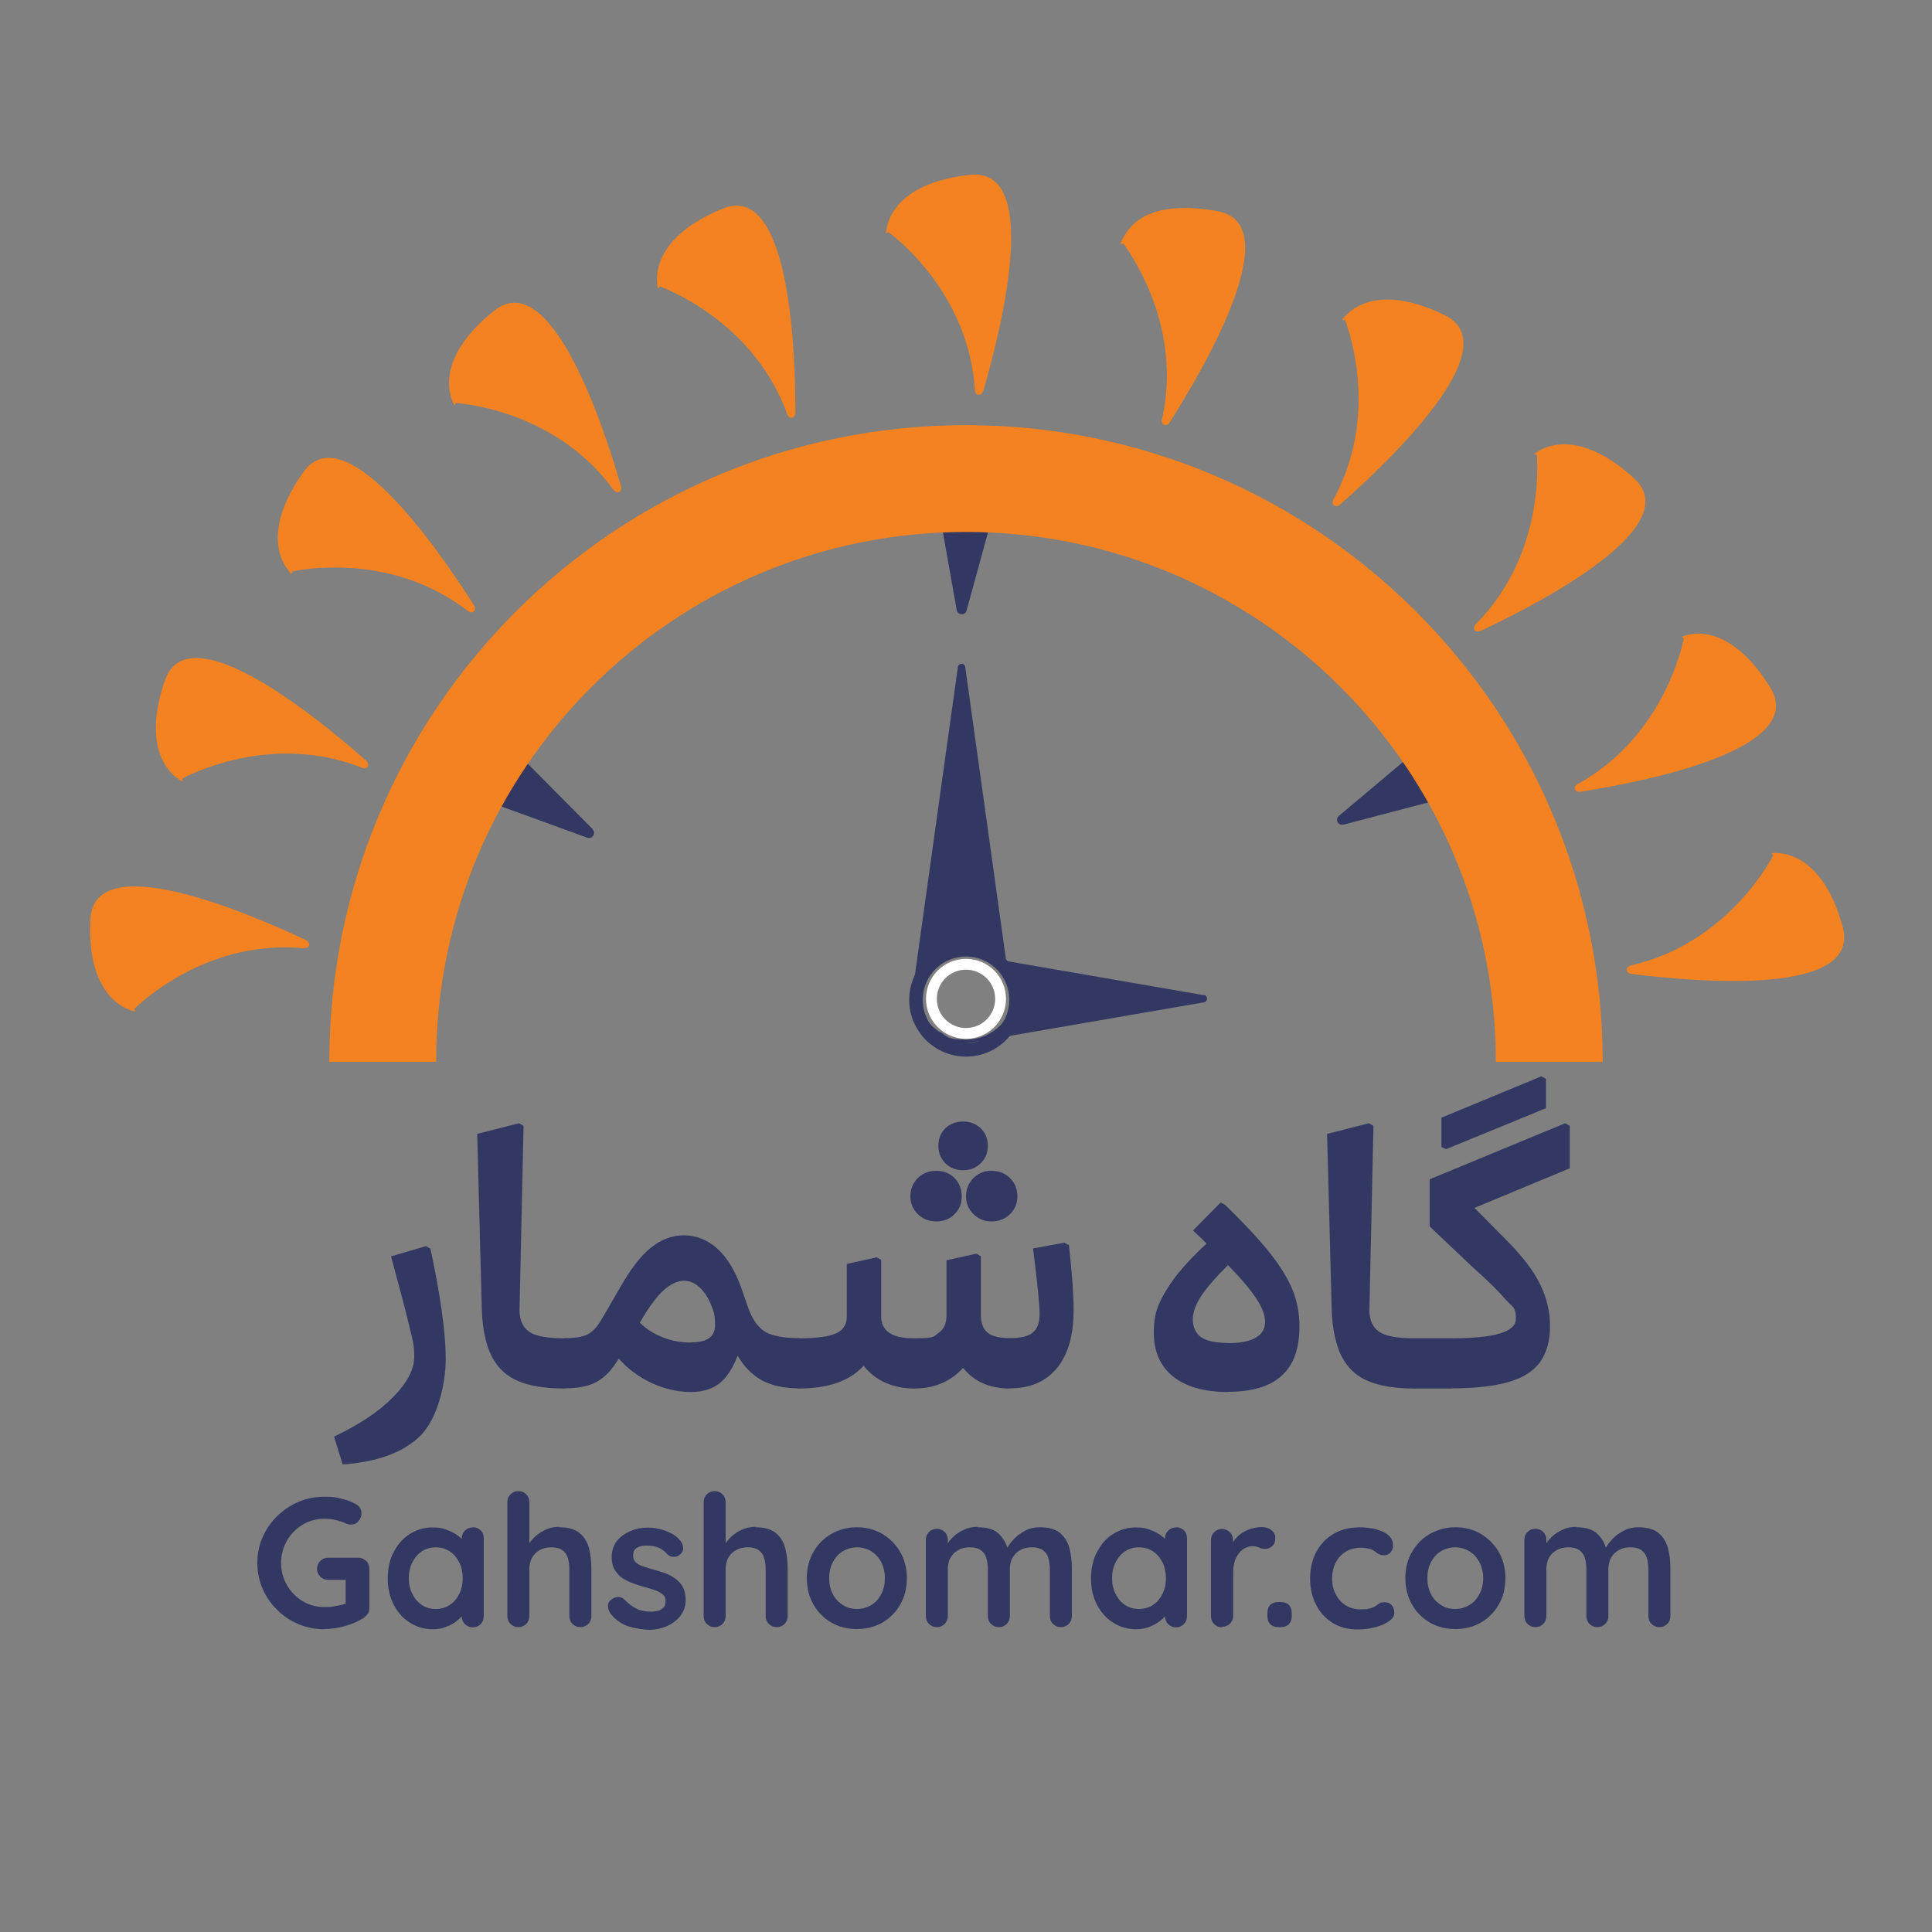 <svg xmlns="http://www.w3.org/2000/svg" xmlns:i="http://ns.adobe.com/AdobeIllustrator/10.0/" id="Layer_1" data-name="Layer 1" viewBox="0 0 1000 1000"><rect x="0" y="0" width="1000" height="1000" fill="#808080" stroke="none"/><g><g id="_Radial_Repeat_" data-name="&amp;lt;Radial Repeat&amp;gt;"><path d="M695.2,426.9l47.6-12.5c1.6-.4,2.4-2.2,1.7-3.7l-9.9-19.2c-.8-1.5-2.7-1.9-4-.8l-37.6,31.6c-2.1,1.8-.4,5.2,2.3,4.5Z" fill="#333863" stroke-width="0"></path></g><g id="_Radial_Repeat_-2" data-name="&amp;lt;Radial Repeat&amp;gt;"><path d="M500.3,316l13-47.4c.4-1.6-.7-3.2-2.4-3.3l-21.6-1c-1.7,0-3,1.4-2.7,3.1l8.6,48.4c.5,2.7,4.4,2.9,5.1.2Z" fill="#333863" stroke-width="0"></path></g><g id="_Radial_Repeat_-3" data-name="&amp;lt;Radial Repeat&amp;gt;"><path d="M306.8,429.2l-34.6-34.9c-1.2-1.2-3.2-1-4.1.4l-11.6,18.2c-.9,1.4-.3,3.3,1.3,3.9l46.2,16.8c2.6.9,4.7-2.3,2.7-4.3Z" fill="#333863" stroke-width="0"></path></g></g><path d="M198.1,549.6c0-166.8,135.2-301.9,301.9-301.9s301.9,135.2,301.9,301.9" fill="none" stroke="#f58220" stroke-miterlimit="238" stroke-width="55.3"></path><g><g id="_Radial_Repeat_-4" data-name="&amp;lt;Radial Repeat&amp;gt;"><path d="M844.2,499.7c-3.1.7-2.9,4,.3,4.4,35,4.4,118.9,11.4,109.3-24.2-9.1-33.6-26.6-37.9-33-38.3s-2.6.5-3.1,1.4c-4.2,7.9-27,46.1-73.5,56.7Z" fill="#f58220" stroke-width="0"></path></g><g id="_Radial_Repeat_-5" data-name="&amp;lt;Radial Repeat&amp;gt;"><path d="M816.7,405.7c-2.8,1.5-1.6,4.6,1.5,4.1,34.8-5.5,117.4-22.2,98.2-53.7-18.1-29.7-36.1-29-42.3-27.6s-2.4,1.2-2.6,2.3c-1.9,8.7-13,51.8-54.8,75Z" fill="#f58220" stroke-width="0"></path></g><g id="_Radial_Repeat_-6" data-name="&amp;lt;Radial Repeat&amp;gt;"><path d="M763.9,323c-2.2,2.3-.3,4.9,2.6,3.5,31.9-15,106.5-54.1,79.3-78.9-25.7-23.5-42.8-17.8-48.4-14.7s-2,1.8-1.9,2.9c.6,8.9,2,53.4-31.7,87.3Z" fill="#f58220" stroke-width="0"></path></g><g id="_Radial_Repeat_-7" data-name="&amp;lt;Radial Repeat&amp;gt;"><path d="M690.2,258.4c-1.5,2.8,1.1,4.8,3.5,2.7,26.4-23.3,87.2-81.6,54.2-97.9-31.2-15.4-46-5.1-50.6-.6s-1.4,2.3-1,3.3c3.1,8.4,16.8,50.7-6.1,92.6Z" fill="#f58220" stroke-width="0"></path></g><g id="_Radial_Repeat_-8" data-name="&amp;lt;Radial Repeat&amp;gt;"><path d="M601.4,216.9c-.7,3.1,2.4,4.3,4.1,1.6,18.9-29.8,61-102.7,24.7-109.2s-45.6,7.9-48.7,13.5-.7,2.6,0,3.4c5.3,7.2,30.3,44,20,90.7Z" fill="#f58220" stroke-width="0"></path></g><g id="_Radial_Repeat_-9" data-name="&amp;lt;Radial Repeat&amp;gt;"><path d="M504.6,201.8c.2,3.2,3.5,3.4,4.4.4,9.8-33.8,29.9-115.6-6.8-111.7-34.6,3.7-41.6,20.3-43,26.5s0,2.7.9,3.3c7.1,5.4,41.4,33.8,44.5,81.5Z" fill="#f58220" stroke-width="0"></path></g><g id="_Radial_Repeat_-10" data-name="&amp;lt;Radial Repeat&amp;gt;"><path d="M407.4,214.3c1.1,3,4.3,2.3,4.3-.9,0-35.2-3.6-119.4-37.7-105.4-32.2,13.2-34.3,31.1-33.9,37.5s.8,2.5,1.8,2.9c8.3,3.2,49.2,21,65.5,65.8Z" fill="#f58220" stroke-width="0"></path></g><g id="_Radial_Repeat_-11" data-name="&amp;lt;Radial Repeat&amp;gt;"><path d="M317.5,253.5c1.9,2.6,4.8,1.1,3.9-2-9.8-33.8-36.7-113.7-65.6-90.7-27.2,21.7-24.2,39.5-22.1,45.5s1.5,2.2,2.6,2.3c8.9.8,53.1,6.4,81.2,44.9Z" fill="#f58220" stroke-width="0"></path></g><g id="_Radial_Repeat_-12" data-name="&amp;lt;Radial Repeat&amp;gt;"><path d="M242.1,316.2c2.5,1.9,4.9-.3,3.2-3-18.9-29.7-67-98.9-88.3-68.8-20.1,28.4-12.3,44.6-8.5,49.8s2.1,1.7,3.1,1.5c8.8-1.8,52.7-8.6,90.5,20.5Z" fill="#f58220" stroke-width="0"></path></g><g id="_Radial_Repeat_-13" data-name="&amp;lt;Radial Repeat&amp;gt;"><path d="M187.2,397.4c3,1.2,4.6-1.7,2.2-3.8-26.4-23.3-91.9-76.3-104-41.5-11.4,32.9.7,46.3,5.7,50.2s2.5,1.1,3.4.6c7.9-4.1,48.2-23,92.7-5.6Z" fill="#f58220" stroke-width="0"></path></g><g id="_Radial_Repeat_-14" data-name="&amp;lt;Radial Repeat&amp;gt;"><path d="M157.2,490.7c3.2.3,3.9-2.9,1-4.2-31.9-15-109.5-47.6-111.4-10.8-1.8,34.8,13.6,44.3,19.5,46.7s2.7.3,3.4-.4c6.5-6.2,39.9-35.6,87.4-31.2Z" fill="#f58220" stroke-width="0"></path></g></g><path d="M623.1,515.1l-102.3-17.7-21.2-152.2c-.3-2.2-3.5-2.2-3.8,0l-24.7,177c1.7,13,20,26.2,21.7,16.8l-6.6-4.9c-11.1-7.7-10.9-16.9-10.7-20.6.4-8.8,4.6-16.6,11.6-20.9.4-.2.8-.5,1.2-.7,3.5-1.9,7.5-3,11.8-3,7.3,0,13.8,3.1,18.3,8.1,1.1,1.2,2.1,2.6,3,4,2.2,3.7,3.4,8,3.4,12.5s-.3,4.2-.8,6.2c-.4,1.6-1,3.2-1.7,4.6-4,8.2-12.4,13.8-22.2,13.8s-9.6-1.5-13.5-4v6c0,1.2,1.1,2.1,2.3,1.9l134.3-23.2c2.1-.4,2.1-3.4,0-3.8Z" fill="#333863" stroke-width="0"></path><circle cx="500" cy="517" r="17.9" fill="none" stroke="#fff" stroke-miterlimit="10" stroke-width="5.6"></circle><circle cx="500" cy="517.5" r="25.9" fill="none" stroke="#333863" stroke-miterlimit="10" stroke-width="7"></circle><g><path d="M167.9,843.3c-4.8,0-9.3-.9-13.5-2.7-4.2-1.8-7.9-4.2-11-7.4-3.2-3.1-5.7-6.8-7.5-10.9-1.8-4.1-2.7-8.6-2.7-13.3s.9-9.2,2.7-13.3c1.8-4.1,4.3-7.8,7.5-10.9,3.2-3.1,6.8-5.6,11-7.4,4.2-1.8,8.7-2.7,13.5-2.7s5.9.3,8.7,1c2.8.6,5.4,1.6,7.7,2.9,1,.5,1.7,1.2,2.1,2,.5.9.7,1.7.7,2.6,0,1.5-.5,2.9-1.5,4.1-1,1.2-2.3,1.8-3.9,1.8s-1,0-1.6-.2c-.5-.1-1.1-.3-1.6-.6-1.6-.7-3.3-1.2-5-1.6-1.8-.4-3.6-.6-5.6-.6-4.1,0-7.9,1-11.3,3.1-3.4,2.1-6.1,4.8-8.1,8.3-2,3.5-3,7.3-3,11.5s1,7.9,3,11.4c2,3.5,4.7,6.3,8.1,8.3,3.4,2.1,7.1,3.1,11.3,3.1s4-.2,6.3-.6c2.3-.4,4.2-.9,5.6-1.5l-.9,2.9v-16.3l1.6,1.4h-10.6c-1.6,0-3-.5-4.1-1.6-1.1-1.1-1.7-2.4-1.7-4.1s.6-3,1.7-4.1c1.1-1.1,2.5-1.6,4.1-1.6h15.6c1.6,0,3,.6,4.1,1.7,1.1,1.1,1.6,2.5,1.6,4.1v20.2c0,1.3-.3,2.3-.9,3.1-.6.8-1.3,1.5-2,2-2.9,1.8-6.1,3.2-9.6,4.2-3.5,1-7.1,1.6-10.9,1.6Z" fill="#333863" stroke-width="0"></path><path d="M244.7,790.5c1.6,0,3,.5,4.1,1.6,1.1,1.1,1.6,2.5,1.6,4.2v40.2c0,1.6-.5,3-1.6,4.1-1.1,1.1-2.4,1.7-4.1,1.7s-3-.6-4.1-1.7c-1.1-1.1-1.6-2.5-1.6-4.1v-4.7l2.1.9c0,.8-.4,1.8-1.3,3-.9,1.2-2.1,2.3-3.6,3.5-1.5,1.1-3.3,2.1-5.4,2.9-2.1.8-4.3,1.2-6.7,1.2-4.4,0-8.3-1.1-11.9-3.4-3.6-2.2-6.4-5.4-8.4-9.3-2.1-4-3.1-8.5-3.1-13.6s1-9.8,3.1-13.7c2.1-4,4.8-7.1,8.3-9.3,3.5-2.2,7.4-3.4,11.6-3.4s5.2.4,7.5,1.2c2.3.8,4.3,1.9,5.9,3.1,1.7,1.3,3,2.6,3.9,3.9.9,1.3,1.4,2.4,1.4,3.3l-3.4,1.2v-6.9c0-1.6.5-3,1.6-4.1,1.1-1.1,2.4-1.7,4.1-1.7ZM225.5,832.8c2.8,0,5.2-.7,7.3-2.1s3.7-3.3,4.9-5.7c1.2-2.4,1.8-5.1,1.8-8.1s-.6-5.8-1.8-8.2c-1.2-2.4-2.8-4.3-4.9-5.7-2.1-1.4-4.5-2.1-7.3-2.1s-5.1.7-7.2,2.1c-2.1,1.4-3.7,3.3-4.9,5.7-1.2,2.4-1.8,5.1-1.8,8.2s.6,5.7,1.8,8.1c1.2,2.4,2.8,4.3,4.9,5.7,2.1,1.4,4.5,2.1,7.2,2.1Z" fill="#333863" stroke-width="0"></path><path d="M289.5,790.5c4.6,0,8,1,10.4,2.9,2.4,2,4,4.6,4.9,7.8.9,3.3,1.3,6.9,1.3,10.9v24.3c0,1.6-.5,3-1.6,4.1-1.1,1.1-2.4,1.7-4.1,1.7s-3-.6-4.1-1.7c-1.1-1.1-1.6-2.5-1.6-4.1v-24.3c0-2.1-.3-4-.8-5.7-.5-1.7-1.4-3-2.8-4-1.3-1-3.2-1.5-5.7-1.5s-4.5.5-6.2,1.5c-1.7,1-3,2.4-3.9,4-.9,1.7-1.3,3.6-1.3,5.7v24.3c0,1.6-.5,3-1.6,4.1-1.1,1.1-2.4,1.7-4.1,1.7s-3-.6-4.1-1.7c-1.1-1.1-1.6-2.5-1.6-4.1v-58.8c0-1.6.5-3,1.6-4.1,1.1-1.1,2.4-1.7,4.1-1.7s3,.6,4.1,1.7c1.1,1.1,1.6,2.5,1.6,4.1v23.6l-1.4-.3c.6-1.1,1.4-2.2,2.4-3.5,1-1.2,2.2-2.4,3.7-3.5,1.5-1.1,3.1-1.9,4.9-2.6,1.8-.7,3.7-1,5.8-1Z" fill="#333863" stroke-width="0"></path><path d="M315.6,834.4c-.6-.9-.9-2-.9-3.4,0-1.4.9-2.6,2.5-3.6,1-.6,2.1-.9,3.2-.8,1.1,0,2.2.7,3.3,1.8,1.8,1.8,3.8,3.3,5.8,4.3,2,1,4.6,1.5,7.6,1.5,1,0,2-.2,3.1-.4,1.1-.2,2.1-.7,3-1.5.9-.8,1.3-2,1.3-3.7s-.5-2.5-1.4-3.3c-1-.8-2.2-1.5-3.8-2.1-1.6-.6-3.3-1.1-5.2-1.6-2-.6-4-1.2-6-1.9-2.1-.7-3.9-1.6-5.7-2.7-1.7-1.1-3.1-2.6-4.2-4.4-1.1-1.8-1.6-4.2-1.6-6.9s.9-5.9,2.7-8.1c1.8-2.2,4.1-3.9,6.9-5.1,2.8-1.2,5.8-1.8,8.9-1.8s4,.2,6.2.7c2.2.5,4.2,1.2,6.2,2.3,2,1,3.6,2.4,4.9,4.1.7,1,1.1,2.1,1.2,3.4.1,1.3-.5,2.5-1.8,3.6-1,.8-2.1,1.1-3.3,1-1.3,0-2.3-.5-3.1-1.3-1.1-1.4-2.5-2.5-4.3-3.3-1.8-.8-3.9-1.2-6.2-1.2s-2,.1-3.1.3c-1.1.2-2.1.7-2.9,1.4-.8.7-1.2,1.9-1.2,3.5s.5,2.6,1.4,3.5c1,.9,2.2,1.6,3.9,2.1,1.6.5,3.3,1.1,5.2,1.6,1.9.5,3.8,1.1,5.8,1.8,2,.7,3.8,1.6,5.4,2.8,1.6,1.1,3,2.6,4,4.4,1,1.8,1.5,4.1,1.5,6.9s-1,6-2.9,8.3c-1.9,2.3-4.3,4-7.1,5.2-2.9,1.2-5.8,1.8-8.7,1.8s-7.5-.7-11.2-1.9c-3.7-1.3-6.8-3.6-9.3-6.9Z" fill="#333863" stroke-width="0"></path><path d="M391.1,790.5c4.6,0,8,1,10.4,2.9,2.4,2,4,4.6,4.9,7.8.9,3.3,1.3,6.9,1.3,10.9v24.3c0,1.6-.5,3-1.6,4.1-1.1,1.1-2.4,1.7-4.1,1.7s-3-.6-4.1-1.7c-1.1-1.1-1.6-2.5-1.6-4.1v-24.3c0-2.1-.3-4-.8-5.7-.5-1.7-1.4-3-2.8-4-1.3-1-3.2-1.5-5.7-1.5s-4.5.5-6.2,1.5c-1.7,1-3,2.4-3.9,4-.9,1.7-1.3,3.6-1.3,5.7v24.3c0,1.6-.5,3-1.6,4.1-1.1,1.1-2.4,1.7-4.1,1.7s-3-.6-4.1-1.7c-1.1-1.1-1.6-2.5-1.6-4.1v-58.8c0-1.6.5-3,1.6-4.1,1.1-1.1,2.4-1.7,4.1-1.7s3,.6,4.1,1.7c1.1,1.1,1.6,2.5,1.6,4.1v23.6l-1.4-.3c.6-1.1,1.4-2.2,2.4-3.5,1-1.2,2.2-2.4,3.7-3.5,1.5-1.1,3.1-1.9,4.9-2.6,1.8-.7,3.7-1,5.8-1Z" fill="#333863" stroke-width="0"></path><path d="M469.4,816.9c0,5.2-1.2,9.8-3.5,13.7-2.3,4-5.4,7.1-9.3,9.3-3.9,2.2-8.3,3.3-13.1,3.3s-9.2-1.1-13.1-3.3c-3.9-2.2-7-5.3-9.3-9.3-2.3-4-3.5-8.5-3.5-13.7s1.2-9.8,3.5-13.7c2.3-4,5.4-7.1,9.3-9.3,3.9-2.2,8.3-3.4,13.1-3.4s9.2,1.1,13.1,3.4c3.9,2.3,7,5.4,9.3,9.3,2.3,4,3.5,8.5,3.5,13.7ZM458,816.9c0-3.2-.7-6-1.9-8.4-1.3-2.4-3-4.2-5.2-5.6-2.2-1.3-4.6-2-7.3-2s-5.1.7-7.3,2c-2.2,1.3-3.9,3.2-5.2,5.6-1.3,2.4-1.9,5.2-1.9,8.4s.6,5.9,1.9,8.3c1.3,2.4,3,4.2,5.2,5.6s4.6,2,7.3,2,5.1-.7,7.3-2,3.9-3.2,5.2-5.6c1.3-2.4,1.9-5.2,1.9-8.3Z" fill="#333863" stroke-width="0"></path><path d="M506.1,790.5c5.1,0,8.8,1.2,11.2,3.7,2.4,2.4,4,5.6,4.8,9.5l-1.6-.9.8-1.5c.8-1.5,1.9-3,3.5-4.7,1.6-1.7,3.5-3.1,5.8-4.3,2.2-1.2,4.8-1.8,7.6-1.8,4.6,0,8,1,10.4,2.9,2.4,2,4,4.6,4.9,7.8.9,3.3,1.3,6.9,1.3,10.9v24.3c0,1.6-.5,3-1.6,4.1-1.1,1.1-2.4,1.7-4.1,1.7s-3-.6-4.1-1.7c-1.1-1.1-1.6-2.5-1.6-4.1v-24.3c0-2.1-.3-4-.8-5.7-.5-1.7-1.4-3-2.8-4-1.3-1-3.2-1.5-5.7-1.5s-4.5.5-6.2,1.5c-1.7,1-3,2.4-3.9,4-.9,1.7-1.3,3.6-1.3,5.7v24.3c0,1.6-.5,3-1.6,4.1-1.1,1.1-2.4,1.7-4.1,1.7s-3-.6-4.1-1.7c-1.1-1.1-1.6-2.5-1.6-4.1v-24.3c0-2.1-.3-4-.8-5.7-.5-1.7-1.4-3-2.8-4-1.3-1-3.2-1.5-5.7-1.5s-4.5.5-6.2,1.5c-1.7,1-3,2.4-3.9,4-.9,1.7-1.3,3.6-1.3,5.7v24.3c0,1.6-.5,3-1.6,4.1-1.1,1.1-2.4,1.7-4.1,1.7s-3-.6-4.1-1.7c-1.1-1.1-1.6-2.5-1.6-4.1v-39.3c0-1.6.5-3,1.6-4.1,1.1-1.1,2.4-1.7,4.1-1.7s3,.6,4.1,1.7c1.1,1.1,1.6,2.5,1.6,4.1v4.1l-1.4-.3c.6-1.1,1.4-2.2,2.4-3.5,1-1.2,2.2-2.4,3.7-3.5,1.5-1.1,3.1-1.9,4.8-2.6,1.8-.7,3.7-1,5.8-1Z" fill="#333863" stroke-width="0"></path><path d="M608.7,790.5c1.6,0,3,.5,4.1,1.6,1.1,1.1,1.6,2.5,1.6,4.2v40.2c0,1.6-.5,3-1.6,4.1-1.1,1.1-2.4,1.7-4.1,1.7s-3-.6-4.1-1.7c-1.1-1.1-1.6-2.5-1.6-4.1v-4.7l2.1.9c0,.8-.4,1.8-1.3,3-.9,1.2-2.1,2.3-3.6,3.5-1.5,1.1-3.3,2.1-5.4,2.9-2.1.8-4.3,1.2-6.7,1.2-4.4,0-8.3-1.1-11.9-3.4-3.6-2.2-6.4-5.4-8.4-9.3-2.1-4-3.1-8.5-3.1-13.6s1-9.8,3.1-13.7c2.1-4,4.8-7.1,8.3-9.3,3.5-2.2,7.4-3.4,11.6-3.4s5.2.4,7.5,1.2c2.3.8,4.3,1.9,5.9,3.1,1.7,1.3,3,2.6,3.9,3.9.9,1.3,1.4,2.4,1.4,3.3l-3.4,1.2v-6.9c0-1.6.5-3,1.6-4.1,1.1-1.1,2.4-1.7,4.1-1.7ZM589.5,832.8c2.8,0,5.2-.7,7.3-2.1s3.7-3.3,4.9-5.7c1.2-2.4,1.8-5.1,1.8-8.1s-.6-5.8-1.8-8.2c-1.2-2.4-2.8-4.3-4.9-5.7-2.1-1.4-4.5-2.1-7.3-2.1s-5.1.7-7.2,2.1c-2.1,1.4-3.7,3.3-4.9,5.7-1.2,2.4-1.8,5.1-1.8,8.2s.6,5.7,1.8,8.1c1.2,2.4,2.8,4.3,4.9,5.7,2.1,1.4,4.5,2.1,7.2,2.1Z" fill="#333863" stroke-width="0"></path><path d="M632.5,842.3c-1.6,0-3-.6-4.1-1.7-1.1-1.1-1.6-2.5-1.6-4.1v-39.3c0-1.6.5-3,1.6-4.1,1.1-1.1,2.4-1.7,4.1-1.7s3,.6,4.1,1.7c1.1,1.1,1.6,2.5,1.6,4.1v8.9l-.7-6.4c.7-1.5,1.6-2.9,2.7-4,1.1-1.2,2.4-2.2,3.8-2.9,1.4-.8,2.9-1.4,4.5-1.8,1.6-.4,3.2-.6,4.8-.6s3.5.5,4.8,1.6c1.3,1.1,2,2.3,2,3.8,0,2.1-.5,3.6-1.6,4.5-1.1.9-2.3,1.4-3.5,1.4s-2.3-.2-3.3-.7c-1-.4-2.1-.7-3.4-.7s-2.3.3-3.5.8c-1.2.5-2.3,1.4-3.2,2.5-1,1.1-1.8,2.6-2.4,4.2-.6,1.7-.9,3.7-.9,5.9v22.5c0,1.6-.5,3-1.6,4.1-1.1,1.1-2.4,1.7-4.1,1.7Z" fill="#333863" stroke-width="0"></path><path d="M661.7,842.2c-1.8,0-3.2-.5-4.2-1.5-1-1-1.5-2.4-1.5-4.2v-1.6c0-1.8.5-3.2,1.5-4.2s2.4-1.5,4.2-1.5h1.2c1.8,0,3.2.5,4.2,1.5,1,1,1.5,2.4,1.5,4.2v1.6c0,1.8-.5,3.2-1.5,4.2-1,1-2.4,1.5-4.2,1.5h-1.2Z" fill="#333863" stroke-width="0"></path><path d="M703,790.5c3.6,0,6.8.4,9.5,1.1,2.7.8,4.8,1.8,6.3,3.2,1.5,1.4,2.2,3,2.2,4.9s-.4,2.5-1.1,3.6c-.8,1.1-1.9,1.7-3.3,1.7s-1.9-.1-2.5-.4c-.7-.3-1.3-.6-1.8-1.1-.5-.4-1.1-.9-1.8-1.2-.6-.4-1.6-.7-2.9-.9-1.3-.2-2.3-.3-2.9-.3-3.2,0-6,.7-8.2,2.1-2.3,1.4-4,3.3-5.2,5.7-1.2,2.4-1.8,5.1-1.8,8.2s.6,5.8,1.9,8.1c1.2,2.4,2.9,4.3,5.1,5.7,2.2,1.4,4.7,2.1,7.6,2.1s2.9,0,4.1-.3c1.1-.2,2.1-.5,2.9-.9.9-.5,1.7-1,2.4-1.6.7-.6,1.7-.9,3.1-.9s2.9.5,3.8,1.6c.9,1,1.3,2.3,1.3,3.9s-.9,3-2.7,4.3c-1.8,1.3-4.1,2.3-7,3.1s-6,1.2-9.4,1.2c-5,0-9.4-1.2-13-3.5-3.7-2.3-6.5-5.5-8.5-9.5s-3-8.5-3-13.4,1.1-9.8,3.2-13.7c2.1-4,5.1-7.1,8.8-9.3,3.8-2.2,8.1-3.4,13-3.4Z" fill="#333863" stroke-width="0"></path><path d="M779.2,816.9c0,5.2-1.2,9.8-3.5,13.7-2.3,4-5.4,7.1-9.3,9.3-3.9,2.2-8.3,3.3-13.1,3.3s-9.2-1.1-13.1-3.3c-3.9-2.2-7-5.3-9.3-9.3-2.3-4-3.5-8.5-3.5-13.7s1.2-9.8,3.5-13.7c2.3-4,5.4-7.1,9.3-9.3,3.9-2.2,8.3-3.4,13.1-3.4s9.2,1.1,13.1,3.4c3.9,2.3,7,5.4,9.3,9.3,2.3,4,3.5,8.5,3.5,13.7ZM767.7,816.9c0-3.2-.7-6-2-8.4-1.3-2.4-3-4.2-5.2-5.6-2.2-1.3-4.6-2-7.3-2s-5.1.7-7.3,2c-2.2,1.3-3.9,3.2-5.2,5.6-1.3,2.4-1.9,5.2-1.9,8.4s.6,5.9,1.9,8.3c1.3,2.4,3,4.2,5.2,5.6s4.6,2,7.3,2,5.1-.7,7.3-2c2.2-1.3,3.9-3.2,5.2-5.6,1.3-2.4,2-5.2,2-8.3Z" fill="#333863" stroke-width="0"></path><path d="M815.9,790.5c5.1,0,8.8,1.2,11.2,3.7,2.4,2.4,4,5.6,4.8,9.5l-1.6-.9.8-1.5c.8-1.5,1.9-3,3.5-4.7,1.6-1.7,3.5-3.1,5.8-4.3,2.2-1.2,4.8-1.8,7.6-1.8,4.6,0,8,1,10.4,2.9,2.4,2,4,4.6,4.9,7.8.9,3.3,1.3,6.9,1.3,10.9v24.3c0,1.6-.5,3-1.6,4.1-1.1,1.1-2.4,1.7-4.1,1.7s-3-.6-4.1-1.7c-1.1-1.1-1.6-2.5-1.6-4.1v-24.3c0-2.1-.3-4-.8-5.7-.5-1.7-1.4-3-2.8-4-1.3-1-3.2-1.5-5.7-1.5s-4.5.5-6.2,1.5c-1.7,1-3,2.4-3.9,4-.9,1.7-1.3,3.6-1.3,5.7v24.3c0,1.6-.5,3-1.6,4.1-1.1,1.1-2.4,1.7-4.1,1.7s-3-.6-4.1-1.7c-1.1-1.1-1.6-2.5-1.6-4.1v-24.3c0-2.1-.3-4-.8-5.7-.5-1.7-1.4-3-2.8-4-1.3-1-3.2-1.5-5.7-1.5s-4.5.5-6.2,1.5c-1.7,1-3,2.4-3.9,4-.9,1.7-1.3,3.6-1.3,5.7v24.3c0,1.6-.5,3-1.6,4.1-1.1,1.1-2.4,1.7-4.1,1.7s-3-.6-4.1-1.7c-1.1-1.1-1.6-2.5-1.6-4.1v-39.3c0-1.6.5-3,1.6-4.1,1.1-1.1,2.4-1.7,4.1-1.7s3,.6,4.1,1.7c1.1,1.1,1.6,2.5,1.6,4.1v4.1l-1.4-.3c.6-1.1,1.4-2.2,2.4-3.5,1-1.2,2.2-2.4,3.7-3.5,1.5-1.1,3.1-1.9,4.8-2.6,1.8-.7,3.7-1,5.8-1Z" fill="#333863" stroke-width="0"></path></g><g><path d="M177.4,758.1l-4.5-14.5c13.2-6.3,23.4-13.1,30.6-20.5,7.3-7.4,10.9-14.3,10.9-20.9s-.9-8.9-2.8-16.8c-1.9-8-5-19.6-9.2-35.1l18-5.3,2.4,1.3c5.3,24.8,7.9,43.8,7.9,57s-4.3,30.9-12.9,39.6c-8.6,8.7-22.1,13.8-40.5,15.1Z" fill="#333863" stroke-width="0"></path><path d="M292.3,718.7c-10,0-18.1-1.3-24.2-3.9-6.1-2.6-10.6-6.9-13.6-12.8-3-5.9-4.7-13.7-5.1-23.5l-2.4-91.6,21.6-5.5,2.4,1.3-2.1,95.5c0,5.1,1.7,8.8,5,11.1,3.3,2.3,9.4,3.4,18.3,3.4l4.1,1.9v22.2l-4.1,1.9Z" fill="#333863" stroke-width="0"></path><path d="M357.7,720.5c-7,0-13.9-1.6-20.5-4.7-6.6-3.1-12.3-7.3-16.9-12.6-3.5,5.8-7.3,9.8-11.4,12-4.1,2.3-9.6,3.4-16.6,3.4l-4.1-1.9v-22.2l4.1-1.9c5.4,0,9.3-.6,11.8-1.9,2.5-1.3,4.8-3.7,7-7.3l9.4-16.2c5.6-10,11.1-17.2,16.4-21.4,5.3-4.3,11-6.4,17.1-6.4s12.3,2.3,17.3,6.9c5,4.6,9.1,11.2,12.2,19.8l3.6,10.3c2.1,6.1,5,10.4,8.6,12.7,3.6,2.3,9.5,3.5,17.7,3.5l4.1,1.9v22.2l-4.1,1.9c-7.6,0-14-1.4-19.1-4.2-5.1-2.8-9.2-7-12.5-12.7-2.5,6.6-5.7,11.4-9.5,14.4-3.8,2.9-8.7,4.4-14.6,4.4ZM357.7,694.8c8.3,0,12.4-2.9,12.4-8.8s-.8-7.6-2.3-11.2c-1.5-3.6-3.5-6.5-5.9-8.6-2.4-2.2-5.1-3.3-8-3.3s-6.9,1.7-10.5,5c-3.6,3.3-7.6,8.7-12,16.3l-.2.4c3,3.1,6.9,5.6,11.6,7.5,4.7,1.9,9.7,2.8,14.9,2.8Z" fill="#333863" stroke-width="0"></path><path d="M522.9,718.7c-10.7,0-18.8-3.6-24.4-10.7-6.4,7.1-14.9,10.7-25.4,10.7s-19.9-3.9-26.1-11.8c-7.1,7.9-18.4,11.8-33.7,11.8l-4.1-1.9v-22.2l4.1-1.9c9,0,15.4-.8,19.3-2.5,3.8-1.7,5.7-4.6,5.7-8.7v-27.3l15.4-3.4,2.4,1.3v29.3c0,7.5,5.6,11.3,16.9,11.3s10-.9,12.8-2.8c2.8-1.9,4.1-4.9,4.1-9v-28.6l15.4-3.4,2.4,1.3v30.6c0,4.1,1.2,7.1,3.5,9,2.3,1.9,6.2,2.8,11.6,2.8s9.3-.9,11.7-2.8c2.4-1.9,3.6-5.1,3.6-9.8s-1.1-15.3-3.4-33.8l16.2-3,2.4,1.3c1.6,14.7,2.4,25.9,2.4,33.7,0,12.9-2.9,22.9-8.6,29.9-5.8,7-13.8,10.5-24.3,10.5ZM484.6,632.2c-3.9,0-7.1-1.3-9.6-3.8-2.5-2.5-3.8-5.6-3.8-9.2s1.3-6.9,3.8-9.4,5.7-3.8,9.6-3.8,7,1.3,9.5,3.8c2.4,2.5,3.7,5.6,3.7,9.4s-1.2,6.7-3.7,9.2c-2.4,2.5-5.6,3.8-9.5,3.8ZM498.5,605.7c-3.8,0-6.8-1.2-9.2-3.6-2.4-2.4-3.6-5.4-3.6-9s1.2-6.8,3.6-9.1c2.4-2.3,5.5-3.5,9.2-3.5s6.7,1.2,9.1,3.5c2.4,2.3,3.7,5.4,3.7,9.1s-1.2,6.6-3.7,9c-2.4,2.4-5.5,3.6-9.1,3.6ZM513.2,632.2c-3.8,0-6.9-1.3-9.4-3.8-2.5-2.5-3.8-5.6-3.8-9.2s1.3-6.9,3.8-9.4,5.6-3.8,9.4-3.8,7.1,1.3,9.6,3.8c2.5,2.5,3.8,5.6,3.8,9.4s-1.3,6.7-3.8,9.2c-2.5,2.5-5.7,3.8-9.6,3.8Z" fill="#333863" stroke-width="0"></path><path d="M635.6,720.5c-12.3,0-21.7-2.7-28.4-8-6.6-5.3-10-12.9-10-22.7s2.1-14.7,6.4-21.9c4.3-7.2,11.2-15.3,20.9-24.2-1.4-1.5-3.7-3.8-7-6.8l14.3-14.5,2.4,1.3c10,9.8,17.8,18.1,23.2,25,5.5,6.9,9.3,13.3,11.7,19.1,2.3,5.8,3.5,12.1,3.5,18.7,0,11.4-3,19.9-9.1,25.5-6.1,5.6-15.4,8.4-27.9,8.4ZM635.6,695.2c6.3,0,11-.9,14.3-2.8,3.3-1.9,4.9-4.6,4.9-8.1s-1.4-7.3-4.3-11.8c-2.9-4.5-7.8-10.4-14.9-17.7-6.8,6.8-11.5,12.3-14.2,16.5-2.7,4.3-4,8.2-4,11.8s1.5,7.2,4.4,9.1c2.9,1.9,7.5,2.9,13.8,2.9Z" fill="#333863" stroke-width="0"></path><path d="M732.2,718.7c-10,0-18.1-1.3-24.2-3.9-6.1-2.6-10.6-6.9-13.6-12.8-3-5.9-4.7-13.7-5.1-23.5l-2.4-91.6,21.6-5.5,2.4,1.3-2.1,95.5c0,5.1,1.7,8.8,5,11.1,3.3,2.3,9.4,3.4,18.3,3.4l4.1,1.9v22.2l-4.1,1.9Z" fill="#333863" stroke-width="0"></path><path d="M751.7,718.7h-19.6l-4.1-1.9v-22.2l4.1-1.9h19.2c22.2,0,33.3-3.3,33.3-10s-1.8-6-5.4-10.2c-3.6-4.2-9.5-10-17.8-17.4l-21.4-20.3v-24.4l70.1-29,2.4,1.3v22l-49.3,20.5,16.7,16.9c7.9,7.9,13.6,15.3,17.1,22.3,3.5,7,5.3,14.3,5.3,21.9s-1.8,14.2-5.3,18.9c-3.5,4.7-9,8.1-16.4,10.2-7.4,2.1-17.1,3.2-29.1,3.2ZM748.5,594.8l-2.4-1.1v-15.2l51.7-21.4,2.4,1.3v15.2l-51.7,21.2Z" fill="#333863" stroke-width="0"></path></g></svg>